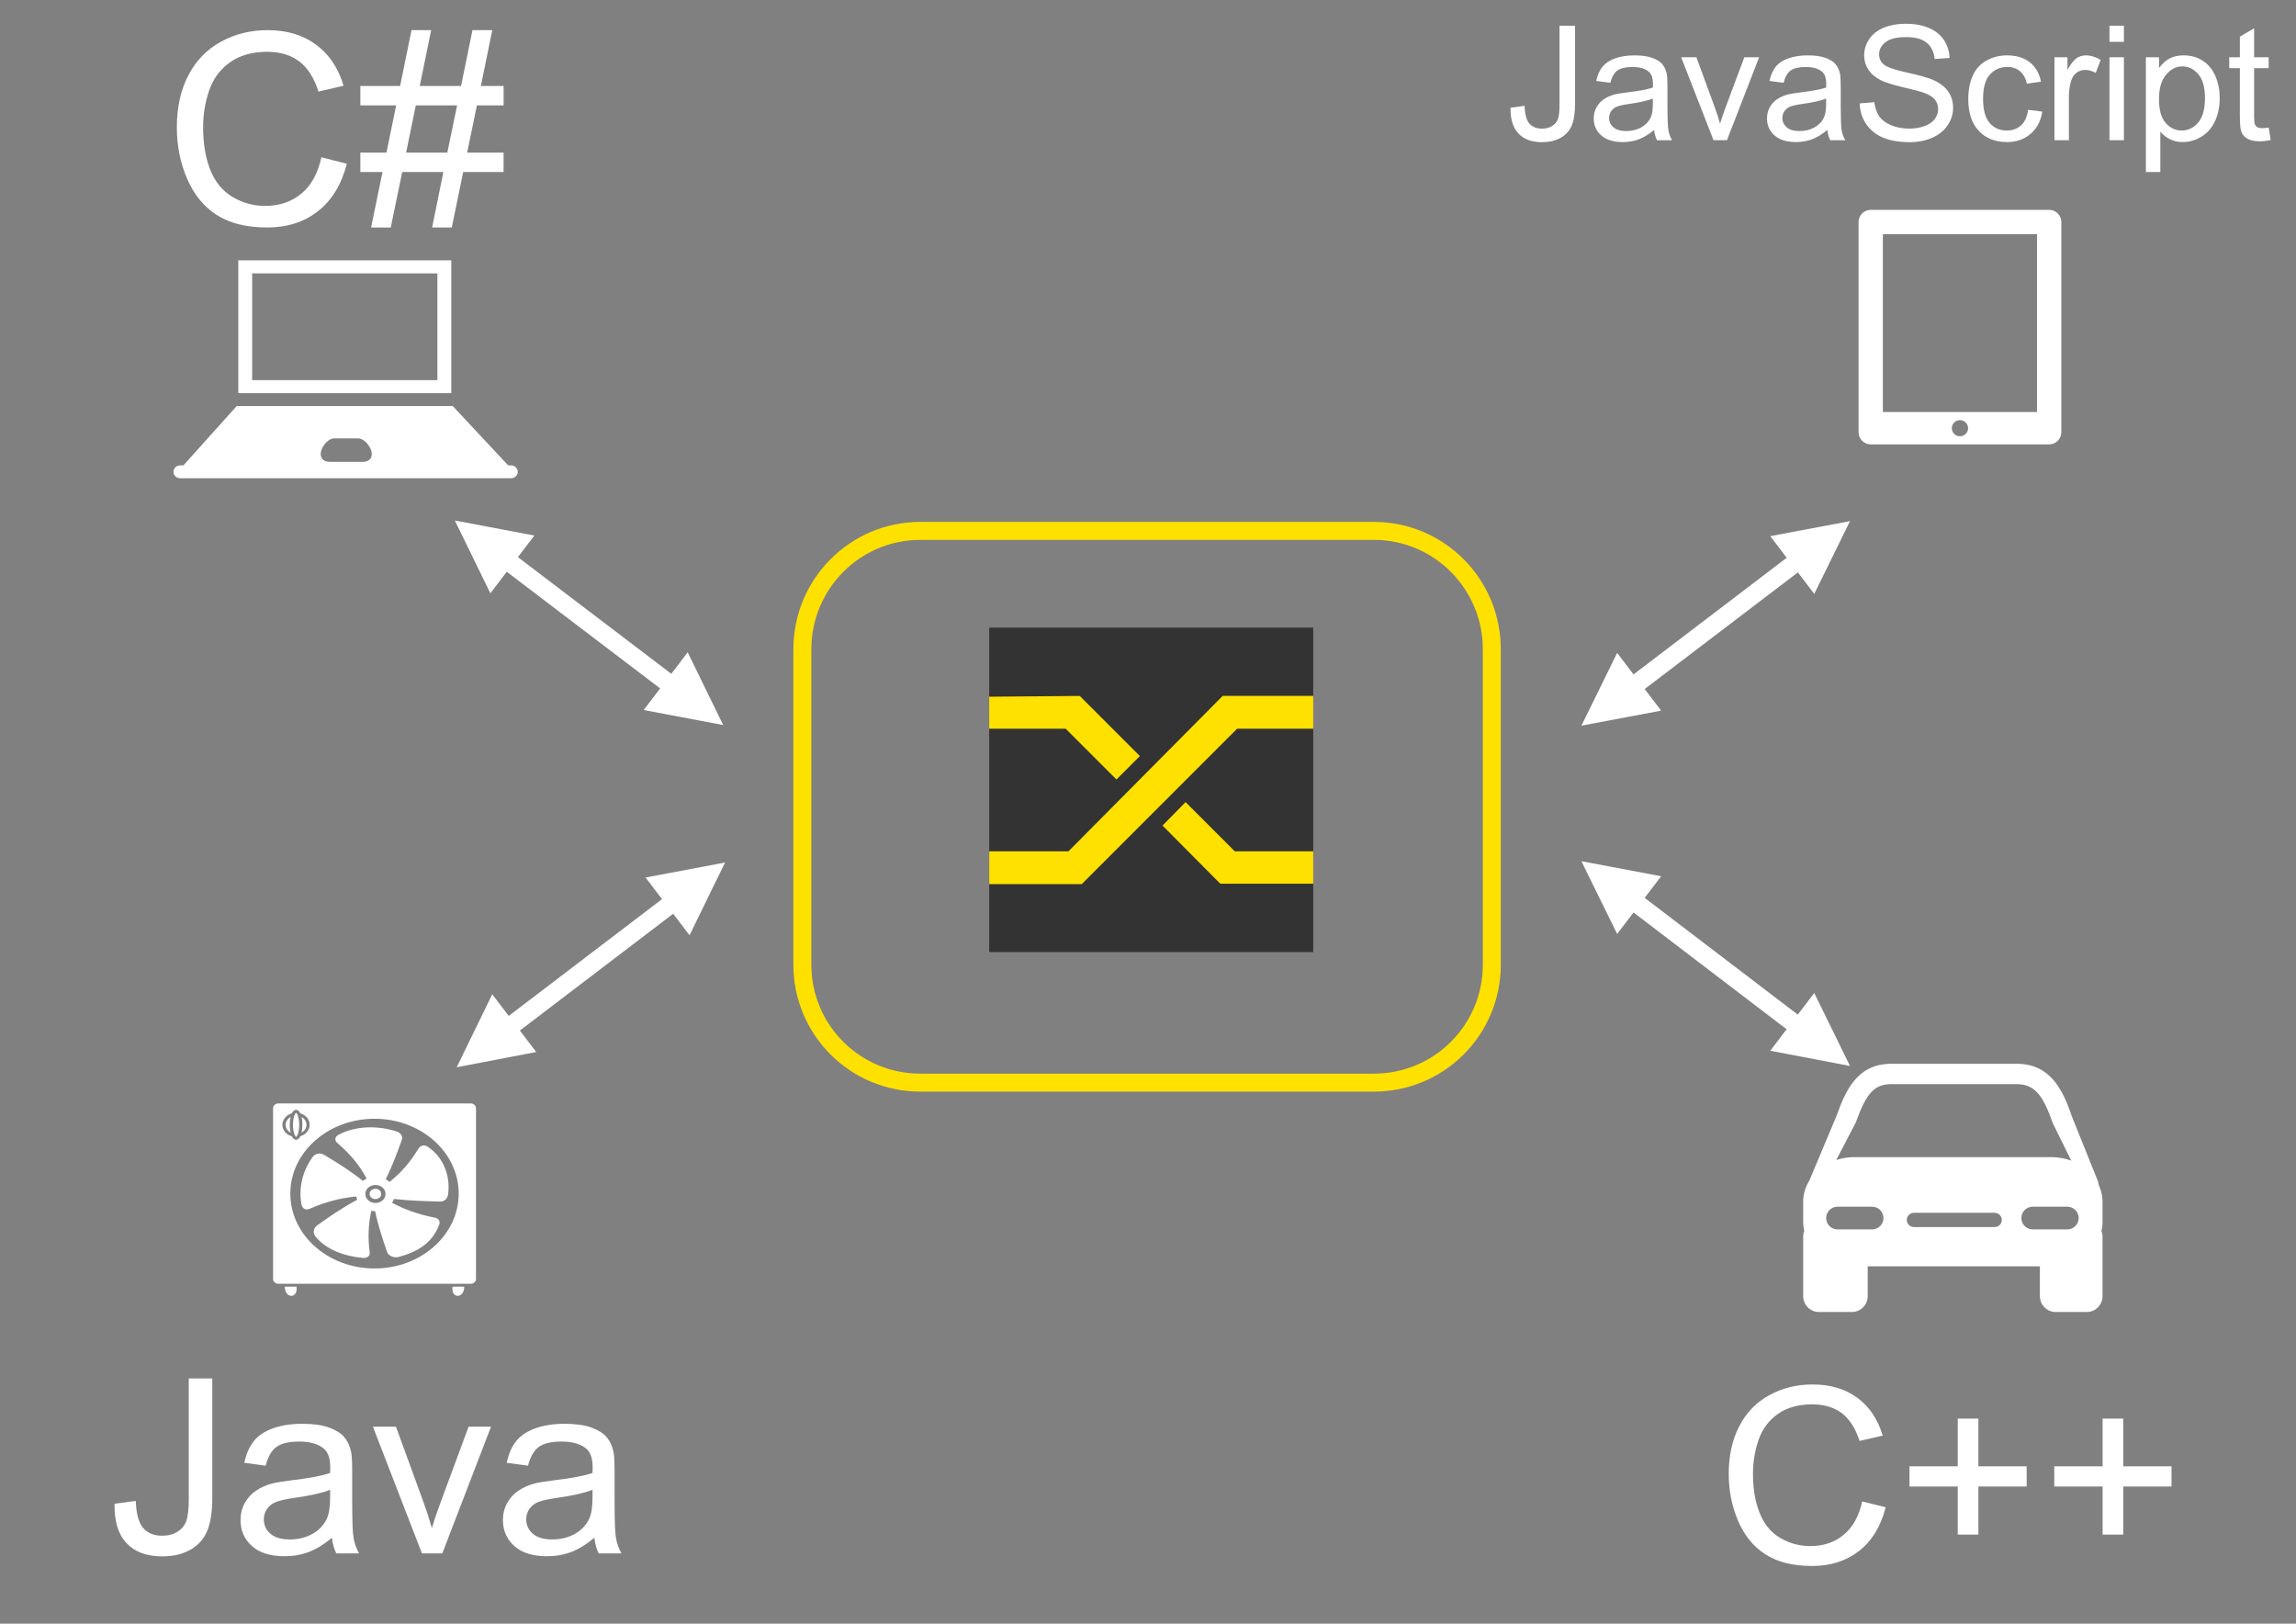 <?xml version="1.0" encoding="UTF-8" standalone="no"?>
<!-- Created with Inkscape (http://www.inkscape.org/) -->

<svg
   xmlns:dc="http://purl.org/dc/elements/1.1/"
   xmlns:cc="http://creativecommons.org/ns#"
   xmlns:rdf="http://www.w3.org/1999/02/22-rdf-syntax-ns#"
   xmlns:svg="http://www.w3.org/2000/svg"
   xmlns="http://www.w3.org/2000/svg"
   xmlns:sodipodi="http://sodipodi.sourceforge.net/DTD/sodipodi-0.dtd"
   xmlns:inkscape="http://www.inkscape.org/namespaces/inkscape"
   width="1052.362"
   height="744.09"
   id="svg3012"
   version="1.1"
   inkscape:version="0.48.5 r10040"
   sodipodi:docname="carousel_polyglot.svg"
   inkscape:export-filename="C:\Users\Alex\scm\Tavendo\organize\marketing\azure\language_mix.png"
   inkscape:export-xdpi="90"
   inkscape:export-ydpi="90">
  <rect width="100%" height="100%" fill="#808080" stroke="none"/>
  <defs
     id="defs3014" />
  <sodipodi:namedview
     id="base"
     pagecolor="#ffffff"
     bordercolor="#666666"
     borderopacity="1.0"
     inkscape:pageopacity="1"
     inkscape:pageshadow="2"
     inkscape:zoom="0.24748737"
     inkscape:cx="524.84578"
     inkscape:cy="791.33258"
     inkscape:document-units="px"
     inkscape:current-layer="g4356"
     showgrid="false"
     inkscape:window-width="1050"
     inkscape:window-height="1658"
     inkscape:window-x="-8"
     inkscape:window-y="-8"
     inkscape:window-maximized="1"
     showguides="true"
     inkscape:guide-bbox="true">
    <sodipodi:guide
       orientation="1,0"
       position="332.143,256.429"
       id="guide3130" />
    <sodipodi:guide
       orientation="1,0"
       position="725,224.286"
       id="guide3132" />
    <sodipodi:guide
       orientation="0,1"
       position="547.857,349.286"
       id="guide3134" />
    <sodipodi:guide
       orientation="0,1"
       position="533.571,411.429"
       id="guide3136" />
  </sodipodi:namedview>
  <g
     inkscape:label="Layer 1"
     inkscape:groupmode="layer"
     id="layer1"
     transform="translate(0,-308.272)">
    <g
       id="g4356"
       transform="matrix(1.24,0,0,1.24,191.136,270.42)">
      <path
         id="path4358"
         d="M -131.296,39.159"
         style="fill:#ffffff;stroke:#000000;stroke-width:1px;stroke-linecap:butt;stroke-linejoin:miter;stroke-miterlimit:4;stroke-opacity:1;stroke-dasharray:none"
         inkscape:connector-curvature="0" />
      <path
         id="path4368"
         d="M -131.296,39.159"
         style="fill:#ffffff;stroke:#000000;stroke-width:1px;stroke-linecap:butt;stroke-linejoin:miter;stroke-miterlimit:4;stroke-opacity:1;stroke-dasharray:none"
         inkscape:connector-curvature="0" />
      <path
         id="path4370"
         d="m 7.534,171.013 -68.474,0 0,-39.451 68.474,0 0,39.451 z m -73.587,-44.278 0,49.106 78.727,0 0,-49.106 -78.727,0"
         style="fill:#ffffff;fill-opacity:1;fill-rule:nonzero;stroke:none"
         inkscape:connector-curvature="0" />
      <path
         id="path4374"
         d="m -19.872,201.208 -12.499,0 c -2.516,0 -3.842,-1.921 -2.976,-4.321 0.839,-2.401 2.949,-4.348 4.734,-4.348 l 8.847,0 c 1.759,0 3.896,1.947 4.789,4.348 0.866,2.401 -0.406,4.321 -2.895,4.321 z m 33.087,-20.619 -79.864,0 -22.428,24.967 125.612,0 -23.321,-24.967"
         style="fill:#ffffff;fill-opacity:1;fill-rule:nonzero;stroke:none"
         inkscape:connector-curvature="0" />
      <path
         id="path4376"
         d="M -131.296,39.159"
         style="fill:#ffffff;stroke:#000000;stroke-width:1px;stroke-linecap:butt;stroke-linejoin:miter;stroke-miterlimit:4;stroke-opacity:1;stroke-dasharray:none"
         inkscape:connector-curvature="0" />
      <path
         id="path4378"
         d="m 598.802,117.074 -56.963,0 0,65.722 56.963,0 0,-65.722 z m -28.481,74.687 c 1.664,0 3.007,-1.338 3.007,-2.97 0,-1.659 -1.342,-2.997 -3.007,-2.997 -1.664,0 -3.007,1.338 -3.007,2.997 0,1.632 1.342,2.97 3.007,2.97 m 32.964,2.997 -65.929,0 c -2.496,0 -4.51,-2.007 -4.51,-4.496 l 0,-77.684 c 0,-2.489 2.013,-4.496 4.51,-4.496 l 65.929,0 c 2.496,0 4.51,2.007 4.51,4.496 l 0,77.684 c 0,2.489 -2.013,4.496 -4.51,4.496"
         style="fill:#ffffff;fill-opacity:1;fill-rule:evenodd;stroke:none"
         inkscape:connector-curvature="0" />
      <path
         id="path4380"
         d="M -131.296,39.159"
         style="fill:#ffffff;stroke:#000000;stroke-width:1px;stroke-linecap:butt;stroke-linejoin:miter;stroke-miterlimit:4;stroke-opacity:1;stroke-dasharray:none"
         inkscape:connector-curvature="0" />
      <path
         id="path4382"
         d="m -45.132,450.136 c 0.161,0.349 0.323,0.537 0.43,0.564 0.108,-0.027 0.269,-0.215 0.43,-0.564 0.081,-0.161 0.161,-0.322 0.242,-0.537 0.242,-0.752 0.484,-1.881 0.484,-3.359 0,-1.505 -0.215,-2.633 -0.484,-3.359 -0.081,-0.242 -0.161,-0.43 -0.242,-0.564 -0.161,-0.349 -0.349,-0.537 -0.43,-0.564 -0.108,0.054 -0.242,0.215 -0.43,0.564 -0.081,0.161 -0.161,0.322 -0.242,0.564 -0.242,0.725 -0.484,1.854 -0.484,3.359 0,1.478 0.242,2.606 0.511,3.359 0.054,0.188 0.134,0.376 0.215,0.537 m 4.274,-3.896 c 0,-1.236 -0.726,-2.284 -1.801,-2.902 0.215,0.887 0.296,1.908 0.296,2.902 0,0.994 -0.108,1.988 -0.296,2.875 1.075,-0.591 1.801,-1.666 1.801,-2.875 m -5.86,2.875 c -0.215,-0.887 -0.323,-1.881 -0.323,-2.875 0,-0.994 0.108,-2.015 0.323,-2.902 -1.102,0.618 -1.828,1.666 -1.828,2.902 0,1.209 0.726,2.284 1.828,2.875 m 32.555,21.093 c -0.349,-0.215 -0.753,-0.349 -1.21,-0.349 -0.376,0 -0.726,0.107 -1.022,0.242 -0.134,0.054 -0.242,0.134 -0.349,0.215 -0.484,0.322 -0.753,0.833 -0.78,1.424 l 0,0.027 c 0,0.242 0.054,0.484 0.134,0.672 0.215,0.484 0.591,0.86 1.129,1.075 0.188,0.081 0.403,0.107 0.618,0.134 0.081,0.027 0.188,0.027 0.269,0.027 0.699,0 1.317,-0.296 1.72,-0.752 0.081,-0.134 0.161,-0.242 0.242,-0.376 0.108,-0.242 0.188,-0.484 0.188,-0.779 0,-0.511 -0.242,-0.967 -0.591,-1.317 -0.108,-0.081 -0.215,-0.161 -0.349,-0.242 m 2.177,2.983 c 0.215,-0.43 0.349,-0.914 0.349,-1.424 0,-0.967 -0.457,-1.854 -1.21,-2.445 -0.081,-0.054 -0.134,-0.107 -0.215,-0.161 -0.645,-0.43 -1.425,-0.699 -2.285,-0.699 -0.726,0 -1.371,0.188 -1.936,0.484 -0.081,0.054 -0.161,0.081 -0.242,0.134 -0.968,0.591 -1.586,1.585 -1.586,2.687 0,0.242 0.027,0.43 0.081,0.672 0,0 0.027,0.027 0.027,0.054 0.323,1.29 1.479,2.311 2.93,2.553 l 0.054,0 c 0.215,0.027 0.43,0.054 0.672,0.054 1.398,0 2.634,-0.699 3.253,-1.72 0.027,-0.054 0.054,-0.134 0.108,-0.188 m 23.468,-1.182 c -0.188,1.558 -1.505,2.66 -2.984,2.58 -5.726,-0.161 -11.398,-0.322 -17.017,-0.967 -0.161,0.511 -0.43,0.967 -0.726,1.397 4.839,2.58 9.839,4.326 15.673,5.481 1.532,0.215 2.285,1.37 1.747,2.687 -2.527,6.691 -7.823,9.969 -15.162,11.93 -1.855,0.322 -3.629,-0.564 -4.086,-1.908 -1.72,-4.998 -3.36,-9.969 -4.409,-15.074 -0.484,0 -0.941,-0.054 -1.398,-0.134 -1.129,5.025 -1.317,9.861 -0.618,15.235 0.269,1.317 -0.806,2.284 -2.446,2.176 -6.64,-0.537 -13.656,-3.009 -17.635,-7.954 -0.995,-1.236 -0.699,-3.09 0.591,-4.004 4.785,-3.439 9.597,-6.744 14.866,-9.512 -0.161,-0.403 -0.269,-0.806 -0.349,-1.236 -5.941,0.564 -11.344,2.042 -17.017,4.46 -1.425,0.752 -2.85,0.188 -3.172,-1.37 -1.237,-6.073 0.349,-12.736 4.221,-17.842 0.914,-1.182 2.742,-1.451 4.086,-0.645 5,2.983 9.893,6.046 14.328,9.619 0.43,-0.322 0.887,-0.618 1.398,-0.833 -2.554,-4.89 -5.995,-8.948 -10.565,-12.924 -1.317,-0.94 -1.371,-2.391 0.108,-3.224 6.398,-3.466 14.758,-3.52 21.64,-1.236 1.532,0.511 2.312,1.908 1.801,3.144 -1.774,4.944 -3.575,9.808 -5.914,14.483 0.511,0.296 0.968,0.618 1.398,0.994 4.301,-3.412 7.608,-7.309 10.565,-12.091 0.672,-1.317 2.151,-1.827 3.441,-0.994 6.21,4.057 8.522,11.151 7.635,17.761 m 3.925,-0.376 c 0,-15.262 -13.925,-27.649 -31.103,-27.649 -17.205,0 -31.13,12.387 -31.13,27.649 0,15.289 13.925,27.676 31.13,27.676 17.178,0 31.103,-12.387 31.103,-27.676 m -61.695,-21.174 c 0.403,0.806 0.914,1.29 1.586,1.29 0.672,0 1.183,-0.511 1.559,-1.29 2.016,-0.591 3.468,-2.257 3.468,-4.245 0,-1.962 -1.452,-3.654 -3.468,-4.245 -0.376,-0.806 -0.887,-1.29 -1.559,-1.29 -0.672,0 -1.183,0.511 -1.586,1.29 -1.989,0.591 -3.468,2.284 -3.468,4.272 0,1.962 1.479,3.654 3.468,4.219 m 68.093,-10.372 0,63.117 c 0,0.994 -0.887,1.773 -1.989,1.773 l -2.366,0 -4.328,0 -57.636,0 -4.355,0 -2.339,0 c -1.102,0 -1.989,-0.779 -1.989,-1.773 l 0,-63.117 c 0,-0.994 0.887,-1.773 1.989,-1.773 l 71.024,0 c 1.075,-0.027 1.989,0.779 1.989,1.773 m -4.355,65.939 -4.328,0 c -0.645,4.541 4.328,4.541 4.328,0 z m -66.319,0 4.328,0 c 0.645,4.541 -4.328,4.541 -4.328,0 z"
         style="fill:#ffffff;fill-opacity:1;fill-rule:nonzero;stroke:none"
         inkscape:connector-curvature="0" />
      <path
         id="path4384"
         d="M -131.296,39.159"
         style="fill:#ffffff;stroke:#000000;stroke-width:1px;stroke-linecap:butt;stroke-linejoin:miter;stroke-miterlimit:4;stroke-opacity:1;stroke-dasharray:none"
         inkscape:connector-curvature="0" />
      <path
         id="path4386"
         d="m 610.023,484.875 -12.814,0 c -2.31,0 -4.191,-1.881 -4.191,-4.193 0,-2.312 1.88,-4.193 4.191,-4.193 l 12.814,0 c 2.31,0 4.191,1.881 4.191,4.193 0,2.312 -1.88,4.193 -4.191,4.193 z m -26.89,-0.86 -29.819,0 c -1.451,0 -2.633,-1.183 -2.633,-2.634 0,-1.451 1.182,-2.634 2.633,-2.634 l 29.819,0 c 1.478,0 2.659,1.183 2.659,2.634 0,1.451 -1.182,2.634 -2.659,2.634 z m -45.265,0.86 -12.814,0 c -2.31,0 -4.191,-1.881 -4.191,-4.193 0,-2.312 1.88,-4.193 4.191,-4.193 l 12.814,0 c 2.31,0 4.191,1.881 4.191,4.193 0,2.312 -1.88,4.193 -4.191,4.193 z m -6.017,-39.564 c 3.815,-10.805 6.904,-14.111 13.109,-14.111 l 46.393,0 c 6.179,0 9.617,3.682 13.109,14.057 l 7.011,14.218 c -2.283,-0.833 -4.809,-1.317 -7.468,-1.317 l -72.639,0 c -2.391,0 -4.647,0.376 -6.77,1.075 l 7.253,-13.923 z m 91.175,29.324 c 0,-2.177 -0.51,-4.247 -1.397,-6.155 -0.081,-0.484 -0.188,-0.968 -0.322,-1.451 l -9.59,-23.841 -0.081,-0.215 c -3.358,-10.025 -8.14,-19.298 -20.282,-19.298 l -46.393,0 c -12.411,0 -16.817,9.515 -20.255,19.245 l -10.047,23.895 c -1.451,2.338 -2.283,4.999 -2.283,7.821 l 0,7.418 c 0,1.156 0.134,2.258 0.403,3.36 -0.269,0.645 -0.403,1.344 -0.403,2.096 l 0,22.04 c 0,3.225 2.633,5.859 5.856,5.859 l 12.142,0 c 3.224,0 5.856,-2.634 5.856,-5.859 l 0,-11.02 63.64,0 0,11.02 c 0,3.225 2.606,5.859 5.856,5.859 l 11.444,0 c 3.224,0 5.856,-2.634 5.856,-5.859 l 0,-22.067 c 0,-0.726 -0.161,-1.425 -0.403,-2.07 0.269,-1.102 0.403,-2.204 0.403,-3.36 l 0,-7.418"
         style="fill:#ffffff;fill-opacity:1;fill-rule:nonzero;stroke:none"
         inkscape:connector-curvature="0" />
      <path
         id="path4388"
         d="M -131.296,39.159"
         style="fill:#ffffff;stroke:#000000;stroke-width:1px;stroke-linecap:butt;stroke-linejoin:miter;stroke-miterlimit:4;stroke-opacity:1;stroke-dasharray:none"
         inkscape:connector-curvature="0" />
      <path
         id="path4390"
         d="m 404.199,70.324 5.183,-0.69 c 0.134,3.247 0.765,5.448 1.855,6.643 1.109,1.194 2.639,1.791 4.59,1.791 1.454,0 2.697,-0.317 3.729,-0.97 1.052,-0.634 1.779,-1.511 2.161,-2.612 0.402,-1.12 0.593,-2.873 0.593,-5.299 l 0,-29.164 5.737,0 0,28.847 c 0,3.527 -0.44,6.269 -1.3,8.229 -0.88,1.941 -2.276,3.415 -4.188,4.441 -1.893,1.026 -4.131,1.53 -6.694,1.53 -3.806,0 -6.732,-1.064 -8.74,-3.209 -2.027,-2.127 -3.003,-5.318 -2.926,-9.535 z"
         style="fill:#ffffff;fill-opacity:1;fill-rule:nonzero;stroke:none"
         inkscape:connector-curvature="0" />
      <path
         id="path4392"
         d="m 457.271,78.552 c -1.97,1.642 -3.882,2.799 -5.699,3.471 -1.836,0.672 -3.787,1.008 -5.871,1.008 -3.462,0 -6.12,-0.821 -7.975,-2.463 -1.855,-1.642 -2.773,-3.75 -2.773,-6.307 0,-1.511 0.344,-2.873 1.052,-4.124 0.689,-1.231 1.607,-2.22 2.754,-2.985 1.128,-0.746 2.41,-1.306 3.825,-1.698 1.052,-0.261 2.62,-0.522 4.743,-0.784 4.303,-0.504 7.459,-1.101 9.486,-1.791 0.038,-0.709 0.038,-1.157 0.038,-1.343 0,-2.127 -0.497,-3.62 -1.511,-4.478 -1.358,-1.176 -3.385,-1.773 -6.063,-1.773 -2.505,0 -4.36,0.429 -5.546,1.287 -1.205,0.858 -2.085,2.37 -2.658,4.553 l -5.202,-0.69 c 0.478,-2.183 1.243,-3.937 2.333,-5.281 1.09,-1.325 2.658,-2.37 4.705,-3.079 2.046,-0.728 4.437,-1.082 7.134,-1.082 2.677,0 4.858,0.299 6.541,0.914 1.683,0.616 2.907,1.399 3.71,2.332 0.784,0.933 1.339,2.108 1.645,3.527 0.172,0.896 0.268,2.482 0.268,4.795 l 0,6.941 c 0,4.833 0.115,7.874 0.344,9.162 0.23,1.287 0.669,2.5 1.339,3.676 l -5.565,0 c -0.535,-1.082 -0.899,-2.332 -1.052,-3.788 z m -0.459,-11.606 c -1.932,0.784 -4.819,1.437 -8.683,1.978 -2.199,0.299 -3.748,0.653 -4.647,1.026 -0.918,0.392 -1.606,0.952 -2.104,1.698 -0.497,0.746 -0.746,1.567 -0.746,2.463 0,1.381 0.535,2.538 1.606,3.471 1.09,0.914 2.658,1.381 4.724,1.381 2.046,0 3.882,-0.429 5.47,-1.306 1.606,-0.877 2.773,-2.071 3.538,-3.601 0.574,-1.176 0.842,-2.911 0.842,-5.187 z"
         style="fill:#ffffff;fill-opacity:1;fill-rule:nonzero;stroke:none"
         inkscape:connector-curvature="0" />
      <path
         id="path4394"
         d="m 479.227,82.34 -11.953,-30.657 5.623,0 6.751,18.361 c 0.727,1.978 1.396,4.049 2.008,6.176 0.478,-1.605 1.128,-3.564 1.97,-5.822 l 7,-18.715 5.47,0 -11.896,30.657 z"
         style="fill:#ffffff;fill-opacity:1;fill-rule:nonzero;stroke:none"
         inkscape:connector-curvature="0" />
      <path
         id="path4396"
         d="m 521.301,78.552 c -1.97,1.642 -3.863,2.799 -5.699,3.471 -1.817,0.672 -3.768,1.008 -5.871,1.008 -3.442,0 -6.101,-0.821 -7.956,-2.463 -1.855,-1.642 -2.773,-3.75 -2.773,-6.307 0,-1.511 0.344,-2.873 1.033,-4.124 0.708,-1.231 1.626,-2.22 2.754,-2.985 1.147,-0.746 2.41,-1.306 3.844,-1.698 1.033,-0.261 2.62,-0.522 4.724,-0.784 4.303,-0.504 7.478,-1.101 9.505,-1.791 0.019,-0.709 0.038,-1.157 0.038,-1.343 0,-2.127 -0.516,-3.62 -1.511,-4.478 -1.358,-1.176 -3.385,-1.773 -6.082,-1.773 -2.505,0 -4.341,0.429 -5.546,1.287 -1.186,0.858 -2.065,2.37 -2.639,4.553 l -5.202,-0.69 c 0.459,-2.183 1.243,-3.937 2.333,-5.281 1.071,-1.325 2.639,-2.37 4.705,-3.079 2.046,-0.728 4.418,-1.082 7.134,-1.082 2.677,0 4.858,0.299 6.541,0.914 1.664,0.616 2.907,1.399 3.691,2.332 0.784,0.933 1.339,2.108 1.664,3.527 0.172,0.896 0.268,2.482 0.268,4.795 l 0,6.941 c 0,4.833 0.115,7.874 0.325,9.162 0.229,1.287 0.688,2.5 1.358,3.676 l -5.565,0 c -0.555,-1.082 -0.899,-2.332 -1.071,-3.788 z M 520.861,66.946 c -1.932,0.784 -4.839,1.437 -8.702,1.978 -2.18,0.299 -3.729,0.653 -4.647,1.026 -0.899,0.392 -1.606,0.952 -2.104,1.698 -0.478,0.746 -0.727,1.567 -0.727,2.463 0,1.381 0.535,2.538 1.606,3.471 1.071,0.914 2.639,1.381 4.724,1.381 2.046,0 3.863,-0.429 5.47,-1.306 1.607,-0.877 2.773,-2.071 3.519,-3.601 0.574,-1.176 0.861,-2.911 0.861,-5.187 z"
         style="fill:#ffffff;fill-opacity:1;fill-rule:nonzero;stroke:none"
         inkscape:connector-curvature="0" />
      <path
         id="path4398"
         d="m 533.254,68.738 5.431,-0.448 c 0.249,2.108 0.841,3.844 1.779,5.206 0.937,1.362 2.391,2.444 4.36,3.284 1.989,0.84 4.207,1.269 6.675,1.269 2.18,0 4.112,-0.317 5.795,-0.952 1.683,-0.634 2.926,-1.511 3.748,-2.612 0.803,-1.12 1.224,-2.332 1.224,-3.639 0,-1.325 -0.402,-2.482 -1.186,-3.471 -0.784,-0.989 -2.085,-1.829 -3.901,-2.5 -1.167,-0.448 -3.748,-1.138 -7.726,-2.071 -3.997,-0.933 -6.77,-1.81 -8.377,-2.631 -2.065,-1.064 -3.615,-2.37 -4.628,-3.937 -1.014,-1.567 -1.53,-3.34 -1.53,-5.281 0,-2.127 0.631,-4.124 1.874,-5.99 1.243,-1.847 3.041,-3.265 5.431,-4.236 2.391,-0.952 5.049,-1.437 7.975,-1.437 3.213,0 6.043,0.504 8.491,1.511 2.467,1.008 4.36,2.5 5.68,4.46 1.32,1.978 2.027,4.198 2.123,6.68 l -5.508,0.392 c -0.287,-2.668 -1.281,-4.683 -3.003,-6.064 -1.702,-1.362 -4.227,-2.034 -7.554,-2.034 -3.481,0 -6.005,0.616 -7.593,1.847 -1.587,1.25 -2.391,2.743 -2.391,4.497 0,1.53 0.574,2.78 1.702,3.75 1.09,0.989 3.978,1.997 8.644,3.023 4.666,1.026 7.879,1.922 9.601,2.706 2.524,1.12 4.399,2.575 5.604,4.31 1.205,1.735 1.798,3.75 1.798,6.027 0,2.239 -0.65,4.366 -1.97,6.363 -1.339,1.997 -3.232,3.545 -5.699,4.646 -2.486,1.101 -5.259,1.661 -8.358,1.661 -3.94,0 -7.229,-0.56 -9.888,-1.679 -2.639,-1.12 -4.724,-2.799 -6.235,-5.038 -1.511,-2.239 -2.295,-4.777 -2.391,-7.613 z"
         style="fill:#ffffff;fill-opacity:1;fill-rule:nonzero;stroke:none"
         inkscape:connector-curvature="0" />
      <path
         id="path4400"
         d="m 595.525,71.107 5.24,0.672 c -0.574,3.527 -2.027,6.269 -4.399,8.266 -2.352,1.997 -5.24,2.985 -8.683,2.985 -4.303,0 -7.765,-1.362 -10.366,-4.105 -2.62,-2.743 -3.921,-6.68 -3.921,-11.793 0,-3.321 0.555,-6.213 1.683,-8.695 1.128,-2.482 2.83,-4.348 5.125,-5.579 2.314,-1.25 4.8,-1.866 7.516,-1.866 3.404,0 6.196,0.84 8.377,2.519 2.161,1.679 3.557,4.086 4.169,7.184 l -5.183,0.765 c -0.497,-2.052 -1.358,-3.601 -2.62,-4.646 -1.243,-1.026 -2.773,-1.549 -4.552,-1.549 -2.677,0 -4.858,0.933 -6.522,2.818 -1.683,1.866 -2.524,4.833 -2.524,8.9 0,4.124 0.803,7.109 2.429,8.975 1.607,1.866 3.729,2.799 6.33,2.799 2.085,0 3.844,-0.616 5.24,-1.866 1.396,-1.25 2.295,-3.172 2.658,-5.784 z"
         style="fill:#ffffff;fill-opacity:1;fill-rule:nonzero;stroke:none"
         inkscape:connector-curvature="0" />
      <path
         id="path4402"
         d="m 605.26,82.34 0,-30.657 4.8,0 0,4.646 c 1.224,-2.183 2.352,-3.601 3.385,-4.31 1.033,-0.69 2.18,-1.026 3.423,-1.026 1.798,0 3.615,0.56 5.47,1.661 l -1.836,4.833 c -1.3,-0.746 -2.601,-1.12 -3.901,-1.12 -1.167,0 -2.218,0.336 -3.136,1.008 -0.937,0.69 -1.587,1.642 -1.989,2.855 -0.593,1.847 -0.88,3.862 -0.88,6.064 l 0,16.047 z"
         style="fill:#ffffff;fill-opacity:1;fill-rule:nonzero;stroke:none"
         inkscape:connector-curvature="0" />
      <path
         id="path4404"
         d="m 625.59,45.992 0,-5.971 5.336,0 0,5.971 z m 0,36.348 0,-30.657 5.336,0 0,30.657 z"
         style="fill:#ffffff;fill-opacity:1;fill-rule:nonzero;stroke:none"
         inkscape:connector-curvature="0" />
      <path
         id="path4406"
         d="m 639.054,94.095 0,-42.412 4.858,0 0,3.974 c 1.147,-1.549 2.448,-2.724 3.882,-3.508 1.434,-0.765 3.175,-1.157 5.24,-1.157 2.677,0 5.049,0.672 7.095,2.015 2.046,1.343 3.595,3.247 4.647,5.71 1.052,2.444 1.568,5.131 1.568,8.061 0,3.135 -0.574,5.971 -1.721,8.471 -1.167,2.519 -2.83,4.441 -5.03,5.784 -2.199,1.325 -4.513,1.997 -6.942,1.997 -1.779,0 -3.366,-0.355 -4.781,-1.082 -1.415,-0.746 -2.582,-1.661 -3.481,-2.78 l 0,14.927 z m 4.839,-26.906 c 0,3.937 0.803,6.867 2.448,8.751 1.645,1.885 3.615,2.818 5.948,2.818 2.372,0 4.399,-0.97 6.082,-2.929 1.683,-1.941 2.524,-4.982 2.524,-9.068 0,-3.918 -0.822,-6.848 -2.467,-8.788 -1.645,-1.941 -3.615,-2.911 -5.91,-2.911 -2.257,0 -4.265,1.026 -6.005,3.097 -1.76,2.071 -2.62,5.075 -2.62,9.031 z"
         style="fill:#ffffff;fill-opacity:1;fill-rule:nonzero;stroke:none"
         inkscape:connector-curvature="0" />
      <path
         id="path4408"
         d="m 684.437,77.694 0.765,4.59 c -1.511,0.317 -2.85,0.466 -4.035,0.466 -1.932,0 -3.423,-0.299 -4.494,-0.896 -1.071,-0.597 -1.817,-1.381 -2.238,-2.351 -0.44,-0.97 -0.65,-3.023 -0.65,-6.139 l 0,-17.651 -3.921,0 0,-4.03 3.921,0 0,-7.594 5.278,-3.116 0,10.71 5.374,0 0,4.03 -5.374,0 0,17.931 c 0,1.493 0.096,2.444 0.287,2.873 0.191,0.41 0.497,0.746 0.918,1.008 0.421,0.243 1.033,0.373 1.817,0.373 0.593,0 1.377,-0.075 2.352,-0.205 z"
         style="fill:#ffffff;fill-opacity:1;fill-rule:nonzero;stroke:none"
         inkscape:connector-curvature="0" />
      <path
         id="path4410"
         d="M -131.296,39.159"
         style="fill:#ffffff;stroke:#000000;stroke-width:1px;stroke-linecap:butt;stroke-linejoin:miter;stroke-miterlimit:4;stroke-opacity:1;stroke-dasharray:none"
         inkscape:connector-curvature="0" />
      <path
         id="path4412"
         d="m -35.347,88.652 9.412,2.372 c -1.972,7.649 -5.528,13.52 -10.637,17.522 -5.139,4.032 -11.384,6.048 -18.795,6.048 -7.649,0 -13.894,-1.542 -18.705,-4.655 -4.781,-3.083 -8.426,-7.56 -10.936,-13.431 -2.51,-5.87 -3.765,-12.185 -3.765,-18.916 0,-7.323 1.404,-13.757 4.243,-19.212 2.839,-5.455 6.843,-9.606 12.072,-12.452 5.229,-2.846 10.966,-4.269 17.241,-4.269 7.111,0 13.088,1.809 17.928,5.396 4.841,3.587 8.217,8.628 10.129,15.15 l -9.263,2.164 c -1.643,-5.129 -4.034,-8.865 -7.171,-11.207 -3.137,-2.342 -7.082,-3.498 -11.833,-3.498 -5.438,0 -10.01,1.275 -13.685,3.884 -3.675,2.609 -6.245,6.078 -7.739,10.466 -1.494,4.388 -2.211,8.894 -2.211,13.549 0,5.989 0.867,11.207 2.629,15.684 1.763,4.477 4.512,7.827 8.217,10.051 3.705,2.194 7.739,3.321 12.072,3.321 5.259,0 9.741,-1.512 13.386,-4.536 3.645,-3.024 6.125,-7.471 7.41,-13.431 z"
         style="fill:#ffffff;fill-opacity:1;fill-rule:nonzero;stroke:none"
         inkscape:connector-curvature="0" />
      <path
         id="path4414"
         d="m -16.97,114.594 4.213,-20.487 -8.187,0 0,-7.175 9.651,0 3.586,-17.463 -13.237,0 0,-7.175 14.701,0 4.213,-20.635 7.261,0 -4.213,20.635 15.269,0 4.213,-20.635 7.321,0 -4.213,20.635 8.396,0 0,7.175 -9.86,0 -3.616,17.463 13.476,0 0,7.175 -14.94,0 -4.213,20.487 -7.261,0 4.153,-20.487 -15.209,0 -4.243,20.487 z m 12.938,-27.662 15.239,0 3.616,-17.463 -15.269,0 z"
         style="fill:#ffffff;fill-opacity:1;fill-rule:nonzero;stroke:none"
         inkscape:connector-curvature="0" />
      <path
         id="path4416"
         d="M -131.296,39.159"
         style="fill:#ffffff;stroke:#000000;stroke-width:1px;stroke-linecap:butt;stroke-linejoin:miter;stroke-miterlimit:4;stroke-opacity:1;stroke-dasharray:none"
         inkscape:connector-curvature="0" />
      <path
         id="path4418"
         d="m 534.189,585.408 8.684,2.167 c -1.803,7.048 -5.077,12.423 -9.822,16.126 -4.717,3.702 -10.515,5.567 -17.341,5.567 -7.075,0 -12.846,-1.426 -17.257,-4.278 -4.439,-2.852 -7.824,-6.966 -10.127,-12.369 -2.303,-5.403 -3.468,-11.189 -3.468,-17.387 0,-6.746 1.304,-12.643 3.912,-17.661 2.608,-5.046 6.326,-8.858 11.153,-11.464 4.828,-2.633 10.127,-3.922 15.926,-3.922 6.548,0 12.069,1.645 16.564,4.936 4.467,3.318 7.574,7.953 9.35,13.959 l -8.545,1.975 c -1.526,-4.717 -3.746,-8.145 -6.631,-10.312 -2.885,-2.139 -6.548,-3.209 -10.931,-3.209 -5.05,0 -9.267,1.179 -12.652,3.565 -3.385,2.386 -5.771,5.595 -7.13,9.626 -1.387,4.031 -2.053,8.2 -2.053,12.478 0,5.512 0.805,10.312 2.442,14.425 1.609,4.114 4.134,7.213 7.574,9.242 3.44,2.029 7.158,3.044 11.153,3.044 4.855,0 8.989,-1.371 12.346,-4.169 3.385,-2.77 5.66,-6.884 6.853,-12.341 z"
         style="fill:#ffffff;fill-opacity:1;fill-rule:nonzero;stroke:none"
         inkscape:connector-curvature="0" />
      <path
         id="path4420"
         d="m 569.508,597.667 0,-17.771 -17.84,0 0,-7.46 17.84,0 0,-17.634 7.63,0 0,17.634 17.84,0 0,7.46 -17.84,0 0,17.771 z"
         style="fill:#ffffff;fill-opacity:1;fill-rule:nonzero;stroke:none"
         inkscape:connector-curvature="0" />
      <path
         id="path4422"
         d="m 623.056,597.667 0,-17.771 -17.868,0 0,-7.46 17.868,0 0,-17.634 7.63,0 0,17.634 17.84,0 0,7.46 -17.84,0 0,17.771 z"
         style="fill:#ffffff;fill-opacity:1;fill-rule:nonzero;stroke:none"
         inkscape:connector-curvature="0" />
      <path
         id="path4424"
         d="M -131.296,39.159"
         style="fill:#ffffff;stroke:#000000;stroke-width:1px;stroke-linecap:butt;stroke-linejoin:miter;stroke-miterlimit:4;stroke-opacity:1;stroke-dasharray:none"
         inkscape:connector-curvature="0" />
      <path
         id="path4426"
         d="m -111.806,586.278 7.84,-1.063 c 0.209,4.937 1.167,8.315 2.84,10.132 1.673,1.834 3.99,2.743 6.934,2.743 2.178,0 4.077,-0.497 5.645,-1.474 1.585,-0.994 2.683,-2.332 3.275,-4.012 0.61,-1.697 0.906,-4.389 0.906,-8.092 l 0,-44.557 8.694,0 0,44.06 c 0,5.417 -0.662,9.601 -2.004,12.566 -1.324,2.983 -3.432,5.246 -6.307,6.806 -2.892,1.56 -6.272,2.332 -10.157,2.332 -5.767,0 -10.192,-1.629 -13.241,-4.903 -3.066,-3.257 -4.547,-8.109 -4.425,-14.538 z"
         style="fill:#ffffff;fill-opacity:1;fill-rule:nonzero;stroke:none"
         inkscape:connector-curvature="0" />
      <path
         id="path4428"
         d="m -31.437,598.844 c -2.997,2.486 -5.871,4.252 -8.624,5.28 -2.77,1.029 -5.732,1.543 -8.903,1.543 -5.227,0 -9.251,-1.252 -12.056,-3.772 -2.805,-2.503 -4.216,-5.726 -4.216,-9.635 0,-2.28 0.54,-4.389 1.585,-6.275 1.063,-1.903 2.457,-3.429 4.181,-4.56 1.707,-1.149 3.641,-2.023 5.802,-2.606 1.585,-0.411 3.972,-0.806 7.16,-1.2 6.516,-0.754 11.324,-1.663 14.391,-2.726 0.035,-1.097 0.052,-1.783 0.052,-2.074 0,-3.24 -0.767,-5.52 -2.282,-6.84 -2.073,-1.783 -5.122,-2.692 -9.199,-2.692 -3.798,0 -6.586,0.651 -8.397,1.972 -1.812,1.303 -3.153,3.617 -4.007,6.943 l -7.892,-1.063 c 0.714,-3.326 1.899,-6 3.537,-8.04 1.638,-2.057 4.025,-3.617 7.126,-4.732 3.119,-1.097 6.708,-1.646 10.802,-1.646 4.059,0 7.37,0.463 9.913,1.406 2.526,0.943 4.408,2.126 5.593,3.549 1.202,1.423 2.038,3.24 2.509,5.4 0.279,1.354 0.401,3.806 0.401,7.32 l 0,10.595 c 0,7.372 0.174,12.052 0.523,14.007 0.348,1.954 1.028,3.823 2.038,5.623 l -8.432,0 c -0.836,-1.646 -1.359,-3.583 -1.603,-5.777 z m -0.679,-17.727 c -2.927,1.166 -7.317,2.16 -13.171,2.983 -3.31,0.48 -5.662,1.011 -7.039,1.594 -1.376,0.583 -2.439,1.457 -3.188,2.589 -0.732,1.131 -1.115,2.383 -1.115,3.772 0,2.109 0.819,3.875 2.439,5.28 1.638,1.423 4.025,2.126 7.16,2.126 3.101,0 5.871,-0.669 8.293,-2.006 2.404,-1.337 4.181,-3.172 5.331,-5.503 0.854,-1.783 1.289,-4.44 1.289,-7.938 z"
         style="fill:#ffffff;fill-opacity:1;fill-rule:nonzero;stroke:none"
         inkscape:connector-curvature="0" />
      <path
         id="path4430"
         d="m 1.822,604.622 -18.119,-46.837 8.519,0 10.227,28.047 c 1.098,3.017 2.108,6.172 3.049,9.429 0.714,-2.469 1.707,-5.435 2.997,-8.898 l 10.575,-28.579 8.293,0 -18.015,46.837 z"
         style="fill:#ffffff;fill-opacity:1;fill-rule:nonzero;stroke:none"
         inkscape:connector-curvature="0" />
      <path
         id="path4432"
         d="m 65.552,598.844 c -2.997,2.486 -5.871,4.252 -8.624,5.28 -2.77,1.029 -5.732,1.543 -8.903,1.543 -5.227,0 -9.251,-1.252 -12.056,-3.772 -2.805,-2.503 -4.216,-5.726 -4.216,-9.635 0,-2.28 0.54,-4.389 1.585,-6.275 1.063,-1.903 2.457,-3.429 4.181,-4.56 1.707,-1.149 3.641,-2.023 5.802,-2.606 1.585,-0.411 3.972,-0.806 7.16,-1.2 6.516,-0.754 11.324,-1.663 14.391,-2.726 0.035,-1.097 0.052,-1.783 0.052,-2.074 0,-3.24 -0.767,-5.52 -2.282,-6.84 -2.073,-1.783 -5.14,-2.692 -9.199,-2.692 -3.798,0 -6.586,0.651 -8.397,1.972 -1.812,1.303 -3.153,3.617 -4.007,6.943 l -7.892,-1.063 c 0.714,-3.326 1.899,-6 3.537,-8.04 1.638,-2.057 4.025,-3.617 7.126,-4.732 3.119,-1.097 6.708,-1.646 10.802,-1.646 4.059,0 7.37,0.463 9.913,1.406 2.526,0.943 4.408,2.126 5.593,3.549 1.202,1.423 2.038,3.24 2.509,5.4 0.279,1.354 0.401,3.806 0.401,7.32 l 0,10.595 c 0,7.372 0.174,12.052 0.523,14.007 0.348,1.954 1.028,3.823 2.038,5.623 l -8.432,0 c -0.836,-1.646 -1.359,-3.583 -1.603,-5.777 z m -0.679,-17.727 c -2.927,1.166 -7.317,2.16 -13.171,2.983 -3.31,0.48 -5.662,1.011 -7.039,1.594 -1.376,0.583 -2.439,1.457 -3.188,2.589 -0.732,1.131 -1.115,2.383 -1.115,3.772 0,2.109 0.819,3.875 2.439,5.28 1.638,1.423 4.025,2.126 7.161,2.126 3.101,0 5.871,-0.669 8.293,-2.006 2.404,-1.337 4.181,-3.172 5.331,-5.503 0.854,-1.783 1.289,-4.44 1.289,-7.938 z"
         style="fill:#ffffff;fill-opacity:1;fill-rule:nonzero;stroke:none"
         inkscape:connector-curvature="0" />
      <path
         id="path4372"
         d="m 37.239,204.921 c 0,-1.334 -1.109,-2.401 -2.462,-2.401 l -122.338,0 c -1.353,0 -2.462,1.067 -2.462,2.401 0,1.28 1.109,2.347 2.462,2.347 l 122.338,0 c 1.353,0 2.462,-1.067 2.462,-2.347"
         style="fill:#ffffff;fill-opacity:1;fill-rule:nonzero;stroke:none"
         inkscape:connector-curvature="0" />
      <path
         id="path4434"
         d="m 32.588,237.121 61.988,47.136"
         style="fill:#ffffff;stroke:#ffffff;stroke-width:6.801px;stroke-linecap:round;stroke-linejoin:round;stroke-opacity:1;stroke-dasharray:none"
         inkscape:connector-curvature="0" />
      <path
         id="path4436"
         d="m 27.117,249.784 -13.132,-26.89 29.392,5.55 -16.259,21.34 z"
         style="fill:#ffffff;fill-opacity:1;fill-rule:evenodd;stroke:none"
         inkscape:connector-curvature="0" />
      <path
         id="path4438"
         d="m 100.048,271.593 13.132,26.89 -29.392,-5.55 16.259,-21.34 z"
         style="fill:#ffffff;fill-opacity:1;fill-rule:evenodd;stroke:none"
         inkscape:connector-curvature="0" />
      <path
         id="path4440"
         d="M 510.997,237.347 449.087,284.483"
         style="fill:#ffffff;stroke:#ffffff;stroke-width:6.801px;stroke-linecap:round;stroke-linejoin:round;stroke-opacity:1;stroke-dasharray:none"
         inkscape:connector-curvature="0" />
      <path
         id="path4442"
         d="m 516.468,250.011 13.211,-26.89 -29.47,5.55 16.259,21.34 z"
         style="fill:#ffffff;fill-opacity:1;fill-rule:evenodd;stroke:none"
         inkscape:connector-curvature="0" />
      <path
         id="path4444"
         d="m 443.615,271.82 -13.211,26.89 29.47,-5.55 -16.259,-21.34 z"
         style="fill:#ffffff;fill-opacity:1;fill-rule:evenodd;stroke:none"
         inkscape:connector-curvature="0" />
      <path
         id="path4446"
         d="M 510.997,410.251 449.087,363.037"
         style="fill:#ffffff;stroke:#ffffff;stroke-width:6.801px;stroke-linecap:round;stroke-linejoin:round;stroke-opacity:1;stroke-dasharray:none"
         inkscape:connector-curvature="0" />
      <path
         id="path4448"
         d="m 516.468,397.509 13.211,26.968 -29.47,-5.628 16.259,-21.34 z"
         style="fill:#ffffff;fill-opacity:1;fill-rule:evenodd;stroke:none"
         inkscape:connector-curvature="0" />
      <path
         id="path4450"
         d="m 443.615,375.7 -13.211,-26.89 29.47,5.55 -16.259,21.34 z"
         style="fill:#ffffff;fill-opacity:1;fill-rule:evenodd;stroke:none"
         inkscape:connector-curvature="0" />
      <path
         id="path4452"
         d="M 33.279,410.723 95.267,363.509"
         style="fill:#ffffff;stroke:#ffffff;stroke-width:6.801px;stroke-linecap:round;stroke-linejoin:round;stroke-opacity:1;stroke-dasharray:none"
         inkscape:connector-curvature="0" />
      <path
         id="path4454"
         d="M 27.808,397.982 14.675,424.95 44.067,419.322 27.808,397.982 z"
         style="fill:#ffffff;fill-opacity:1;fill-rule:evenodd;stroke:none"
         inkscape:connector-curvature="0" />
      <path
         id="path4456"
         d="m 100.739,376.172 13.132,-26.89 -29.392,5.55 16.259,21.34 z"
         style="fill:#ffffff;fill-opacity:1;fill-rule:evenodd;stroke:none"
         inkscape:connector-curvature="0" />
      <g
         transform="matrix(1.848,0,0,1.848,-204.937,223.404)"
         id="g3077">
        <g
           transform="translate(-11.223,-5.231)"
           id="g4058">
          <path
             style="fill:#333333;fill-opacity:1;fill-rule:evenodd"
             inkscape:connector-curvature="0"
             id="path96"
             d="m 236.566,26.372 v 64.89 h 64.812 v -64.89 h -64.812 z" />
          <path
             style="fill:#ffe100;fill-rule:evenodd"
             inkscape:connector-curvature="0"
             id="path98"
             d="m 236.566,40.192 v 6.403 h 15.305 l 10.151,10.151 4.685,-4.685 -12.025,-12.025 -18.116,0.156 z" />
          <path
             style="fill:#ffe100;fill-rule:evenodd"
             inkscape:connector-curvature="0"
             id="path100"
             d="m 275.846,61.272 -4.607,4.685 11.557,11.635 h 18.585 V 71.111 h -15.695 l -9.839,-9.839 z" />
          <path
             style="fill:#ffe100;fill-rule:evenodd"
             inkscape:connector-curvature="0"
             id="path102"
             d="M 283.266,40.032 252.422,71.11 H 236.57 v 6.559 h 18.507 l 31.078,-31.078 h 15.227 V 40.032 h -18.116 z" />
        </g>
        <path
           d="m 302.294,112.137 c 13.04,0 23.582,-10.542 23.582,-23.582 v 0 -63.094 c 0,-13.04 -10.542,-23.66 -23.582,-23.66 v 0 h -90.737 c -13.04,0 -23.582,10.62 -23.582,23.66 v 0 63.094 c 0,13.04 10.542,23.582 23.582,23.582 v 0 h 90.737 z"
           id="path8-7"
           inkscape:connector-curvature="0"
           style="fill:none;stroke:#ffe100;stroke-width:3.592px;stroke-linecap:round;stroke-linejoin:round;stroke-opacity:1" />
      </g>
    </g>
  </g>
</svg>
